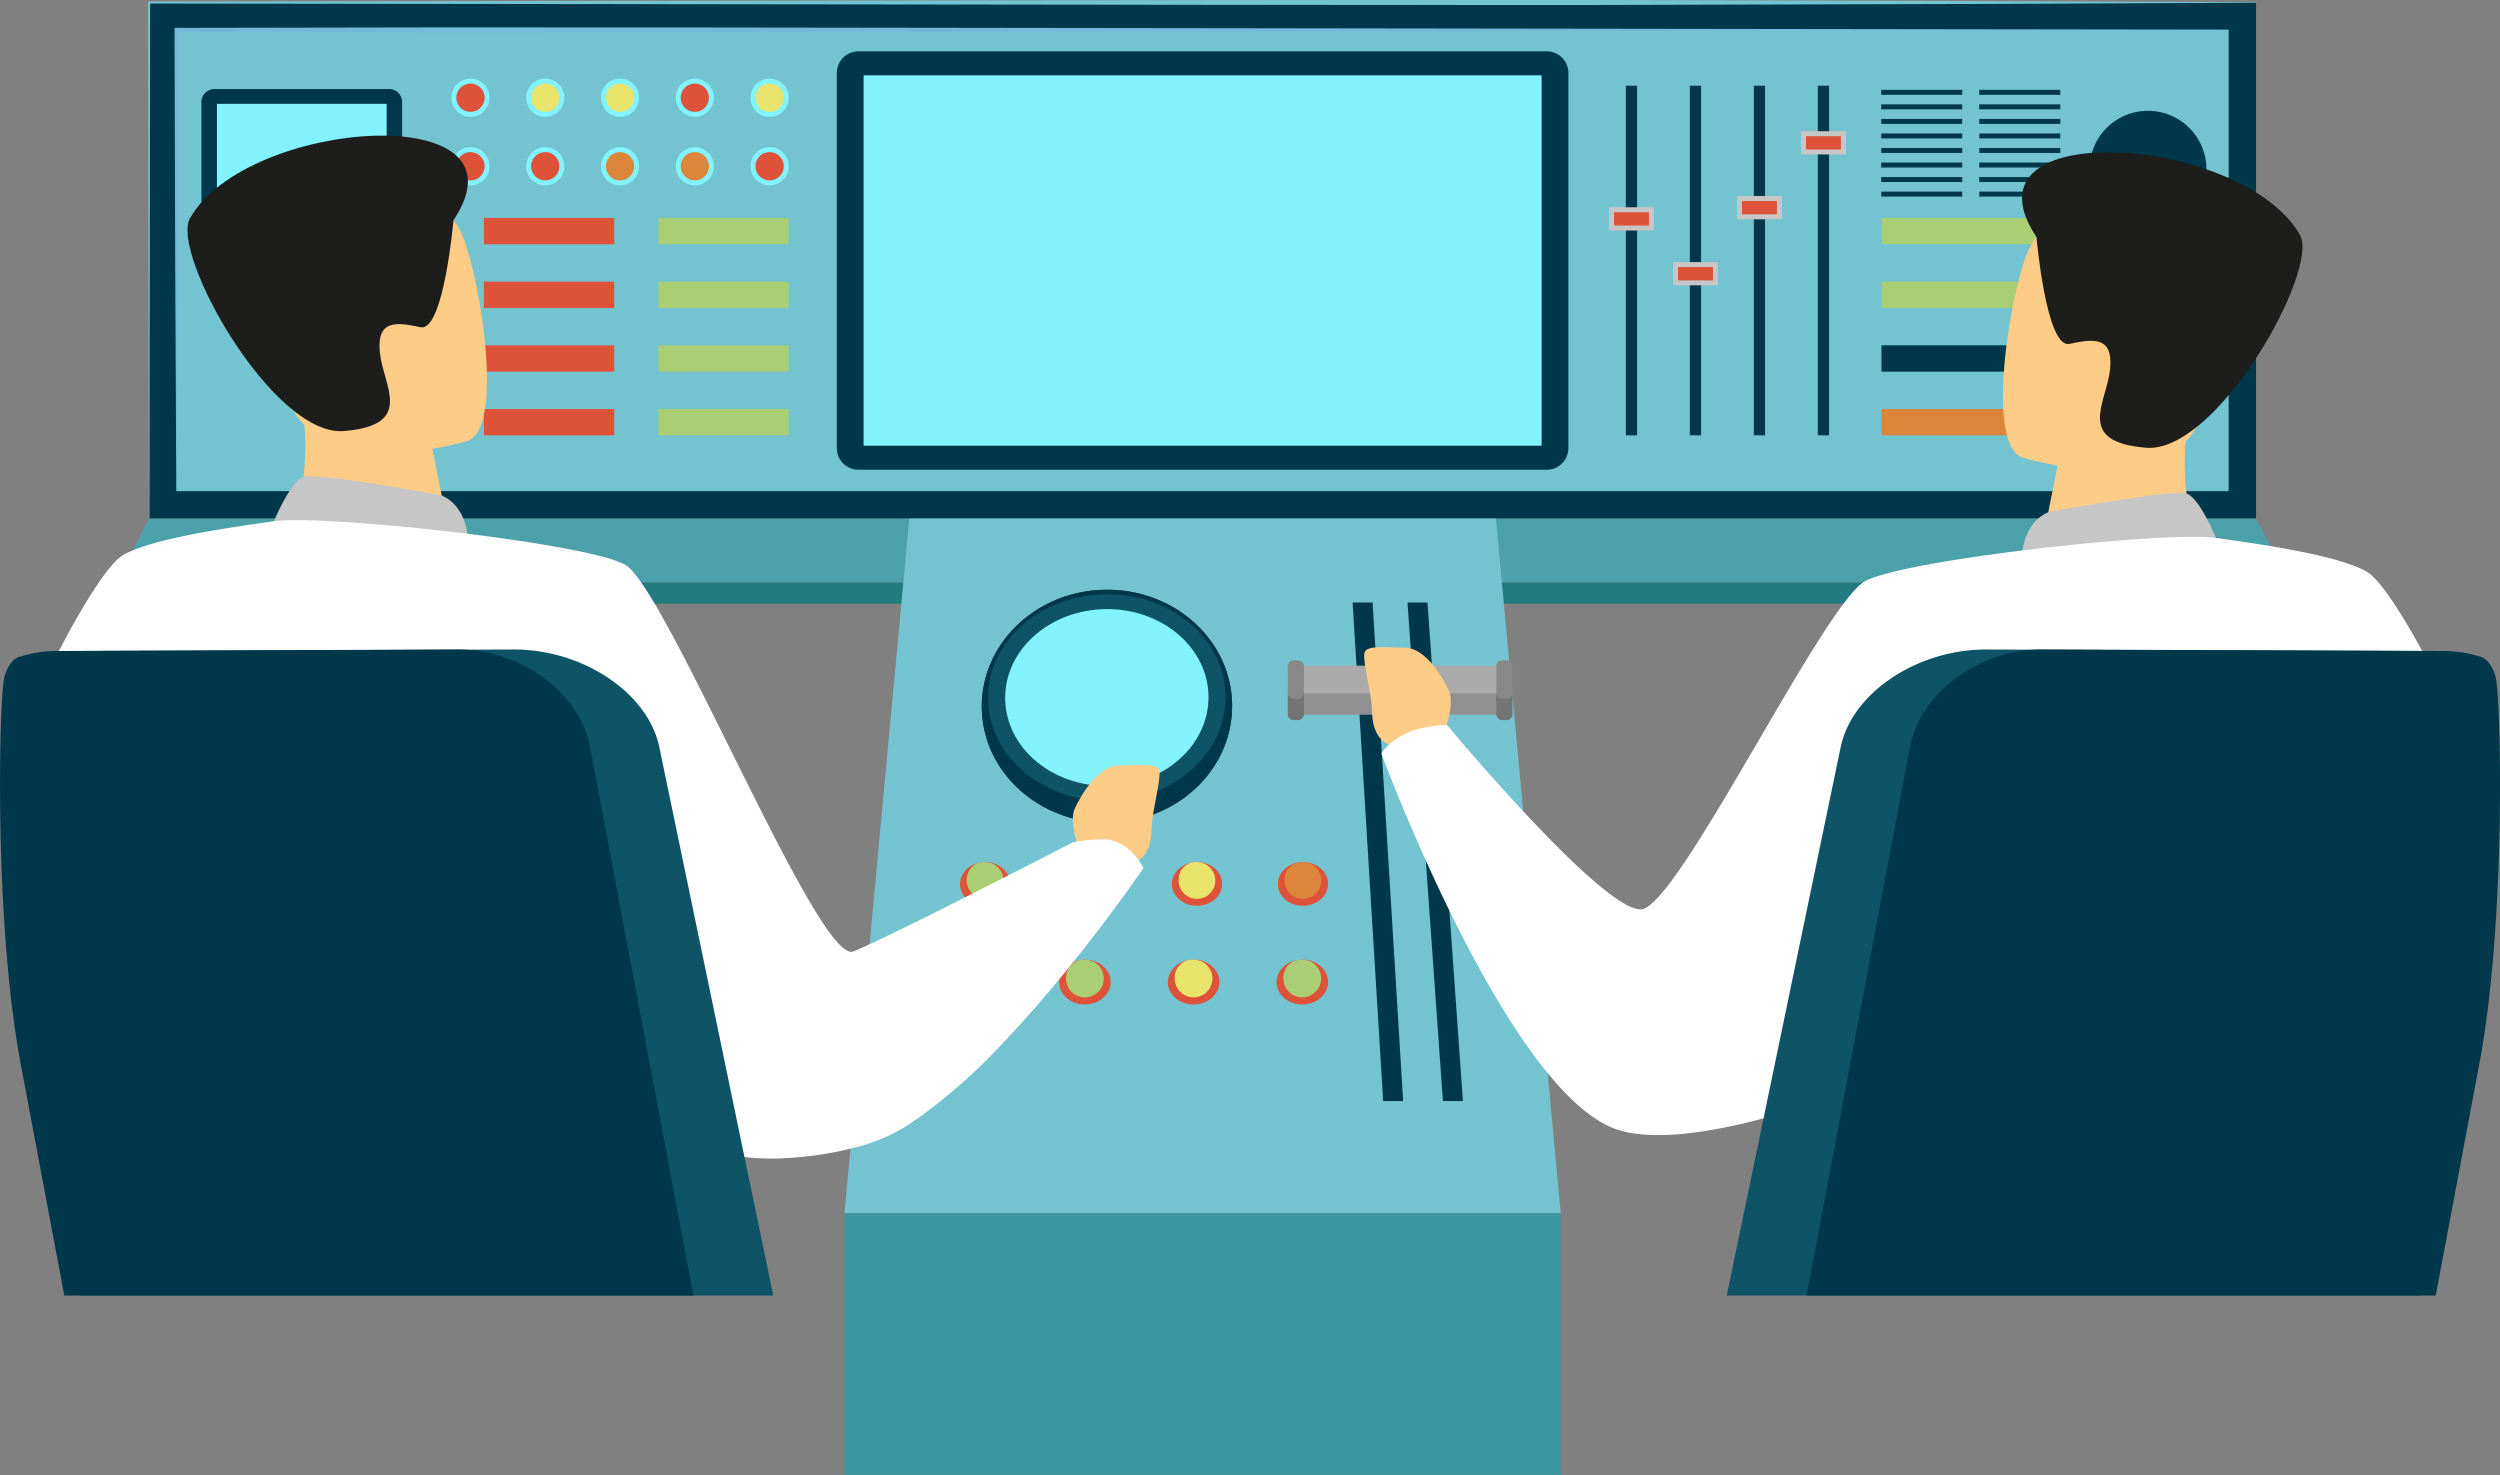 <svg id="persos" xmlns="http://www.w3.org/2000/svg" xmlns:xlink="http://www.w3.org/1999/xlink" width="467.12" height="275.595" viewBox="0 0 467.12 275.595">
  <rect x="0" y="0" width="467.12" height="275.595" fill="#808080" stroke="none"/>
  <defs>
    <clipPath id="clip-path">
      <rect id="Rectangle_191" data-name="Rectangle 191" width="467.12" height="275.594" fill="none"/>
    </clipPath>
    <clipPath id="clip-path-2">
      <rect id="Rectangle_190" data-name="Rectangle 190" width="467.119" height="275.595" fill="none"/>
    </clipPath>
    <clipPath id="clip-path-3">
      <rect id="Rectangle_185" data-name="Rectangle 185" width="10.465" height="10.465" fill="none"/>
    </clipPath>
    <clipPath id="clip-path-4">
      <rect id="Rectangle_188" data-name="Rectangle 188" width="41.997" height="5.085" fill="none"/>
    </clipPath>
  </defs>
  <g id="Groupe_1767" data-name="Groupe 1767" clip-path="url(#clip-path)">
    <rect id="Rectangle_142" data-name="Rectangle 142" width="393.677" height="96.43" transform="translate(27.864 0.465)" fill="#00374b"/>
    <path id="Tracé_1898" data-name="Tracé 1898" d="M446.609,0,422,0,372.794.02,175.956.269h-.193V.462l.147,96.43H176L176.149.655,372.794.9,422,.926l24.6,0,24.6-.066L520.423.727l49.21-.219V.415L520.423.2,471.214.062Z" transform="translate(-148.091 0.003)" fill="#73c3d0"/>
    <rect id="Rectangle_143" data-name="Rectangle 143" width="383.43" height="86.183" transform="translate(32.988 5.588)" fill="#73c3d0"/>
    <path id="Tracé_1899" data-name="Tracé 1899" d="M590.943,33.059l-191.715.275-95.858.131-47.929.012-47.929-.088.376-.376L207.767,76.1,207.56,119.2h-.093L207.259,76.1l-.123-43.091v-.376h.378l47.929-.088,47.929.012,95.858.131,191.715.275Z" transform="translate(-174.525 -27.424)" fill="#77bad8"/>
    <g id="Groupe_1766" data-name="Groupe 1766" transform="translate(0 -0.001)">
      <g id="Groupe_1765" data-name="Groupe 1765" clip-path="url(#clip-path-2)">
        <path id="Tracé_1900" data-name="Tracé 1900" d="M1125.825,139.109h-128.6a4.043,4.043,0,0,1-4.043-4.043V64.978a4.043,4.043,0,0,1,4.043-4.043h128.6a4.043,4.043,0,0,1,4.043,4.043v70.087a4.043,4.043,0,0,1-4.043,4.043" transform="translate(-836.821 -51.341)" fill="#00374b"/>
        <rect id="Rectangle_144" data-name="Rectangle 144" width="126.688" height="69.205" transform="translate(161.359 14.078)" fill="#83f3ff"/>
        <rect id="Rectangle_145" data-name="Rectangle 145" width="2.099" height="65.324" transform="translate(303.79 16.019)" fill="#00374b"/>
        <rect id="Rectangle_146" data-name="Rectangle 146" width="8.384" height="4.347" transform="translate(300.647 38.725)" fill="#c6c6c6"/>
        <rect id="Rectangle_147" data-name="Rectangle 147" width="6.521" height="2.484" transform="translate(301.579 39.656)" fill="#dd5239"/>
        <rect id="Rectangle_148" data-name="Rectangle 148" width="2.099" height="65.324" transform="translate(315.745 16.019)" fill="#00374b"/>
        <rect id="Rectangle_149" data-name="Rectangle 149" width="8.384" height="4.347" transform="translate(312.602 48.972)" fill="#c6c6c6"/>
        <rect id="Rectangle_150" data-name="Rectangle 150" width="6.521" height="2.484" transform="translate(313.534 49.903)" fill="#dd5239"/>
        <rect id="Rectangle_151" data-name="Rectangle 151" width="2.099" height="65.324" transform="translate(327.699 16.019)" fill="#00374b"/>
        <rect id="Rectangle_152" data-name="Rectangle 152" width="8.384" height="4.347" transform="translate(324.557 36.629)" fill="#c6c6c6"/>
        <rect id="Rectangle_153" data-name="Rectangle 153" width="6.521" height="2.484" transform="translate(325.488 37.561)" fill="#dd5239"/>
        <rect id="Rectangle_154" data-name="Rectangle 154" width="2.099" height="65.324" transform="translate(339.654 16.019)" fill="#00374b"/>
        <rect id="Rectangle_155" data-name="Rectangle 155" width="8.384" height="4.347" transform="translate(336.511 24.519)" fill="#c6c6c6"/>
        <rect id="Rectangle_156" data-name="Rectangle 156" width="6.521" height="2.484" transform="translate(337.443 25.451)" fill="#dd5239"/>
        <rect id="Rectangle_157" data-name="Rectangle 157" width="15.137" height="0.932" transform="translate(351.503 16.785)" fill="#00374b"/>
        <rect id="Rectangle_158" data-name="Rectangle 158" width="15.137" height="0.932" transform="translate(351.503 19.502)" fill="#00374b"/>
        <rect id="Rectangle_159" data-name="Rectangle 159" width="15.137" height="0.932" transform="translate(351.503 22.219)" fill="#00374b"/>
        <rect id="Rectangle_160" data-name="Rectangle 160" width="15.137" height="0.932" transform="translate(351.503 24.935)" fill="#00374b"/>
        <rect id="Rectangle_161" data-name="Rectangle 161" width="15.137" height="0.932" transform="translate(351.503 27.652)" fill="#00374b"/>
        <rect id="Rectangle_162" data-name="Rectangle 162" width="15.137" height="0.932" transform="translate(351.503 30.369)" fill="#00374b"/>
        <rect id="Rectangle_163" data-name="Rectangle 163" width="15.137" height="0.932" transform="translate(351.503 33.086)" fill="#00374b"/>
        <rect id="Rectangle_164" data-name="Rectangle 164" width="15.137" height="0.932" transform="translate(351.503 35.803)" fill="#00374b"/>
        <rect id="Rectangle_165" data-name="Rectangle 165" width="15.137" height="0.932" transform="translate(369.823 16.785)" fill="#00374b"/>
        <rect id="Rectangle_166" data-name="Rectangle 166" width="15.137" height="0.932" transform="translate(369.823 19.502)" fill="#00374b"/>
        <rect id="Rectangle_167" data-name="Rectangle 167" width="15.137" height="0.932" transform="translate(369.823 22.219)" fill="#00374b"/>
        <rect id="Rectangle_168" data-name="Rectangle 168" width="15.137" height="0.932" transform="translate(369.823 24.935)" fill="#00374b"/>
        <rect id="Rectangle_169" data-name="Rectangle 169" width="15.137" height="0.932" transform="translate(369.823 27.652)" fill="#00374b"/>
        <rect id="Rectangle_170" data-name="Rectangle 170" width="15.137" height="0.932" transform="translate(369.823 30.369)" fill="#00374b"/>
        <rect id="Rectangle_171" data-name="Rectangle 171" width="15.137" height="0.932" transform="translate(369.823 33.086)" fill="#00374b"/>
        <rect id="Rectangle_172" data-name="Rectangle 172" width="15.137" height="0.932" transform="translate(369.823 35.803)" fill="#00374b"/>
        <rect id="Rectangle_173" data-name="Rectangle 173" width="33.361" height="4.917" transform="translate(351.551 40.724)" fill="#a9ce74"/>
        <rect id="Rectangle_174" data-name="Rectangle 174" width="33.361" height="4.917" transform="translate(351.551 52.625)" fill="#a9ce74"/>
        <rect id="Rectangle_175" data-name="Rectangle 175" width="33.361" height="4.917" transform="translate(351.551 64.525)" fill="#00374b"/>
        <rect id="Rectangle_176" data-name="Rectangle 176" width="33.361" height="4.917" transform="translate(351.551 76.426)" fill="#db863a"/>
        <rect id="Rectangle_177" data-name="Rectangle 177" width="24.356" height="4.917" transform="translate(123.015 40.724)" fill="#a9ce74"/>
        <rect id="Rectangle_178" data-name="Rectangle 178" width="24.356" height="4.917" transform="translate(123.015 52.625)" fill="#a9ce74"/>
        <rect id="Rectangle_179" data-name="Rectangle 179" width="24.356" height="4.917" transform="translate(123.015 64.525)" fill="#a9ce74"/>
        <rect id="Rectangle_180" data-name="Rectangle 180" width="24.356" height="4.917" transform="translate(123.015 76.426)" fill="#a9ce74"/>
        <rect id="Rectangle_181" data-name="Rectangle 181" width="24.356" height="4.917" transform="translate(90.412 40.724)" fill="#dd5239"/>
        <rect id="Rectangle_182" data-name="Rectangle 182" width="24.356" height="4.917" transform="translate(90.412 52.625)" fill="#dd5239"/>
        <rect id="Rectangle_183" data-name="Rectangle 183" width="24.356" height="4.917" transform="translate(90.412 64.525)" fill="#dd5239"/>
        <rect id="Rectangle_184" data-name="Rectangle 184" width="24.356" height="4.917" transform="translate(90.412 76.426)" fill="#dd5239"/>
        <path id="Tracé_1901" data-name="Tracé 1901" d="M2501.753,142.452a10.926,10.926,0,1,1-10.926-10.926,10.926,10.926,0,0,1,10.926,10.926" transform="translate(-2089.483 -110.819)" fill="#00374b"/>
        <path id="Tracé_1902" data-name="Tracé 1902" d="M2532.447,296.988a3.873,3.873,0,1,1-3.874-3.873,3.873,3.873,0,0,1,3.874,3.873" transform="translate(-2127.229 -246.968)" fill="#fc0"/>
        <path id="Tracé_1903" data-name="Tracé 1903" d="M2532.447,380.565a3.873,3.873,0,1,1-3.874-3.873,3.873,3.873,0,0,1,3.874,3.873" transform="translate(-2127.229 -317.388)" fill="#fc0"/>
        <path id="Tracé_1904" data-name="Tracé 1904" d="M2532.447,464.143a3.873,3.873,0,1,1-3.874-3.873,3.873,3.873,0,0,1,3.874,3.873" transform="translate(-2127.229 -387.808)" fill="#fc0"/>
        <g id="Groupe_1761" data-name="Groupe 1761" transform="translate(47.961 59.438)" opacity="0.3">
          <g id="Groupe_1760" data-name="Groupe 1760">
            <g id="Groupe_1759" data-name="Groupe 1759" clip-path="url(#clip-path-3)">
              <path id="Tracé_1905" data-name="Tracé 1905" d="M313.071,377.54a8.426,8.426,0,0,0-8.426,8.426,8.228,8.228,0,0,0,.273,2.04l10.192-10.192a8.212,8.212,0,0,0-2.04-.273" transform="translate(-304.645 -377.54)" fill="#fff"/>
            </g>
          </g>
        </g>
        <path id="Tracé_1906" data-name="Tracé 1906" d="M894.3,100.439a3.571,3.571,0,1,0-3.571-3.571,3.571,3.571,0,0,0,3.571,3.571" transform="translate(-750.495 -78.608)" fill="#83f3ff"/>
        <path id="Tracé_1907" data-name="Tracé 1907" d="M805.541,93.3a3.571,3.571,0,1,0,3.571,3.571,3.571,3.571,0,0,0-3.571-3.571" transform="translate(-675.713 -78.608)" fill="#83f3ff"/>
        <path id="Tracé_1908" data-name="Tracé 1908" d="M716.786,93.3a3.571,3.571,0,1,0,3.571,3.571,3.571,3.571,0,0,0-3.571-3.571" transform="translate(-600.931 -78.608)" fill="#83f3ff"/>
        <path id="Tracé_1909" data-name="Tracé 1909" d="M628.031,93.3a3.571,3.571,0,1,0,3.571,3.571,3.571,3.571,0,0,0-3.571-3.571" transform="translate(-526.149 -78.608)" fill="#83f3ff"/>
        <path id="Tracé_1910" data-name="Tracé 1910" d="M539.276,93.3a3.571,3.571,0,1,0,3.571,3.571,3.571,3.571,0,0,0-3.571-3.571" transform="translate(-451.367 -78.608)" fill="#83f3ff"/>
        <path id="Tracé_1911" data-name="Tracé 1911" d="M894.3,174.656a3.571,3.571,0,1,0,3.571,3.571,3.571,3.571,0,0,0-3.571-3.571" transform="translate(-750.495 -147.159)" fill="#83f3ff"/>
        <path id="Tracé_1912" data-name="Tracé 1912" d="M805.541,174.656a3.571,3.571,0,1,0,3.571,3.571,3.571,3.571,0,0,0-3.571-3.571" transform="translate(-675.713 -147.159)" fill="#83f3ff"/>
        <path id="Tracé_1913" data-name="Tracé 1913" d="M716.786,174.656a3.571,3.571,0,1,0,3.571,3.571,3.571,3.571,0,0,0-3.571-3.571" transform="translate(-600.931 -147.159)" fill="#83f3ff"/>
        <path id="Tracé_1914" data-name="Tracé 1914" d="M628.031,174.656a3.571,3.571,0,1,0,3.571,3.571,3.571,3.571,0,0,0-3.571-3.571" transform="translate(-526.149 -147.159)" fill="#83f3ff"/>
        <path id="Tracé_1915" data-name="Tracé 1915" d="M539.276,174.656a3.571,3.571,0,1,0,3.571,3.571,3.571,3.571,0,0,0-3.571-3.571" transform="translate(-451.367 -147.159)" fill="#83f3ff"/>
        <path id="Tracé_1916" data-name="Tracé 1916" d="M274.1,141.489H241.511a2.457,2.457,0,0,1-2.457-2.457V108.082a2.457,2.457,0,0,1,2.457-2.457H274.1a2.457,2.457,0,0,1,2.457,2.457v30.949a2.457,2.457,0,0,1-2.457,2.457" transform="translate(-201.419 -88.996)" fill="#00374b"/>
        <rect id="Rectangle_186" data-name="Rectangle 186" width="31.711" height="30.325" transform="translate(40.531 19.399)" fill="#83f3ff"/>
        <path id="Tracé_1917" data-name="Tracé 1917" d="M537.3,615.468H143.621l-6.235,11.955H543.533Z" transform="translate(-115.757 -518.572)" fill="#4ba1aa"/>
        <path id="Tracé_1918" data-name="Tracé 1918" d="M374.111,691.407H137.386l1.164,3.959H542.369l1.164-3.959Z" transform="translate(-115.757 -582.556)" fill="#227b7f"/>
        <path id="Tracé_1919" data-name="Tracé 1919" d="M1123.974,615.472h-109.61l-12.11,129.793h133.83Z" transform="translate(-844.466 -518.576)" fill="#73c3d0"/>
        <path id="Tracé_1920" data-name="Tracé 1920" d="M1680.814,808.228l-6.621-93.153h-3.736l6.621,93.153Z" transform="translate(-1407.472 -602.498)" fill="#00374b"/>
        <path id="Tracé_1921" data-name="Tracé 1921" d="M1614.8,808.228l-5.708-93.153h-3.733l5.708,93.153Z" transform="translate(-1352.625 -602.498)" fill="#00374b"/>
        <rect id="Rectangle_187" data-name="Rectangle 187" width="36.174" height="9.16" transform="translate(243.644 124.377)" fill="#aaa"/>
        <path id="Tracé_1922" data-name="Tracé 1922" d="M1529.5,794.792h.776a1.126,1.126,0,0,0,1.125-1.126V784.74a1.126,1.126,0,0,0-1.125-1.126h-.776a1.126,1.126,0,0,0-1.126,1.126v8.927a1.126,1.126,0,0,0,1.126,1.126" transform="translate(-1287.756 -660.247)" fill="#888"/>
        <path id="Tracé_1923" data-name="Tracé 1923" d="M1777.027,794.792h.776a1.126,1.126,0,0,0,1.126-1.126V784.74a1.126,1.126,0,0,0-1.126-1.126h-.776a1.126,1.126,0,0,0-1.126,1.126v8.927a1.126,1.126,0,0,0,1.126,1.126" transform="translate(-1496.316 -660.247)" fill="#888"/>
        <g id="Groupe_1764" data-name="Groupe 1764" transform="translate(240.616 129.461)" opacity="0.15">
          <g id="Groupe_1763" data-name="Groupe 1763">
            <g id="Groupe_1762" data-name="Groupe 1762" clip-path="url(#clip-path-4)">
              <path id="Tracé_1924" data-name="Tracé 1924" d="M1569.245,823.446h-.776a1.114,1.114,0,0,1-1.1-1.009H1531.4v-.116a1.125,1.125,0,0,1-1.125,1.125h-.776a1.125,1.125,0,0,1-1.126-1.125v3.959a1.125,1.125,0,0,0,1.126,1.125h.776a1.125,1.125,0,0,0,1.125-1.125v.116h35.965a1.115,1.115,0,0,0,1.1,1.009h.776a1.125,1.125,0,0,0,1.126-1.125v-3.959a1.125,1.125,0,0,1-1.126,1.125" transform="translate(-1528.373 -822.321)"/>
            </g>
          </g>
        </g>
        <path id="Tracé_1925" data-name="Tracé 1925" d="M1165.192,721.962c.147,12.021,10.739,21.638,23.657,21.48s23.271-10.032,23.124-22.053-10.739-21.638-23.657-21.48-23.271,10.032-23.124,22.053" transform="translate(-981.751 -589.718)" fill="#333"/>
        <path id="Tracé_1926" data-name="Tracé 1926" d="M1165.192,721.962c.147,12.021,10.739,21.638,23.657,21.48s23.271-10.032,23.124-22.053-10.739-21.638-23.657-21.48-23.271,10.032-23.124,22.053" transform="translate(-981.751 -589.718)" fill="#00374b"/>
        <path id="Tracé_1927" data-name="Tracé 1927" d="M1172.67,724.793c.13,10.663,10.173,19.185,22.43,19.035s22.088-8.916,21.957-19.579-10.173-19.185-22.431-19.035-22.087,8.916-21.957,19.578" transform="translate(-988.052 -594.188)" fill="#0e5366"/>
        <path id="Tracé_1928" data-name="Tracé 1928" d="M1193,739.659c.112,9.125,8.706,16.418,19.2,16.289s18.9-7.63,18.79-16.755-8.706-16.418-19.2-16.289-18.9,7.63-18.79,16.755" transform="translate(-1005.184 -609.093)" fill="#83f3ff"/>
        <path id="Tracé_1929" data-name="Tracé 1929" d="M1139.4,1027.336c.028,2.253,2.15,4.054,4.74,4.022s4.667-1.884,4.64-4.137-2.15-4.054-4.74-4.023-4.667,1.884-4.64,4.137" transform="translate(-960.021 -862.113)" fill="#dd5239"/>
        <path id="Tracé_1930" data-name="Tracé 1930" d="M1147.521,1026.2a3.431,3.431,0,1,0,3.362-3,3.2,3.2,0,0,0-3.362,3" transform="translate(-966.863 -862.113)" fill="#a9ce74"/>
        <path id="Tracé_1931" data-name="Tracé 1931" d="M1265.136,1027.336c.028,2.253,2.15,4.054,4.74,4.022s4.668-1.884,4.64-4.137-2.15-4.054-4.74-4.023-4.667,1.884-4.64,4.137" transform="translate(-1065.962 -862.113)" fill="#a00"/>
        <path id="Tracé_1932" data-name="Tracé 1932" d="M1273.257,1026.2a3.431,3.431,0,1,0,3.362-3,3.2,3.2,0,0,0-3.362,3" transform="translate(-1072.804 -862.113)" fill="#fc0"/>
        <path id="Tracé_1933" data-name="Tracé 1933" d="M1390.873,1027.336c.028,2.253,2.15,4.054,4.74,4.022s4.668-1.884,4.64-4.137-2.15-4.054-4.74-4.023-4.668,1.884-4.64,4.137" transform="translate(-1171.903 -862.113)" fill="#dd5239"/>
        <path id="Tracé_1934" data-name="Tracé 1934" d="M1398.993,1026.2a3.431,3.431,0,1,0,3.362-3,3.2,3.2,0,0,0-3.362,3" transform="translate(-1178.745 -862.113)" fill="#e8e46b"/>
        <path id="Tracé_1935" data-name="Tracé 1935" d="M1516.609,1027.336c.028,2.253,2.15,4.054,4.74,4.022s4.667-1.884,4.64-4.137-2.15-4.054-4.74-4.023-4.667,1.884-4.64,4.137" transform="translate(-1277.844 -862.113)" fill="#dd5239"/>
        <path id="Tracé_1936" data-name="Tracé 1936" d="M1524.729,1026.2a3.431,3.431,0,1,0,3.362-3,3.2,3.2,0,0,0-3.362,3" transform="translate(-1284.686 -862.113)" fill="#db863a"/>
        <path id="Tracé_1937" data-name="Tracé 1937" d="M1128.042,1143.207c.028,2.312,2.206,4.16,4.863,4.127s4.789-1.933,4.761-4.245-2.206-4.16-4.863-4.127-4.789,1.933-4.761,4.245" transform="translate(-950.451 -959.651)" fill="#a00"/>
        <path id="Tracé_1938" data-name="Tracé 1938" d="M1136.374,1142.038a3.52,3.52,0,1,0,3.449-3.075,3.283,3.283,0,0,0-3.449,3.075" transform="translate(-957.471 -959.651)" fill="#6af1a4"/>
        <path id="Tracé_1939" data-name="Tracé 1939" d="M1257.048,1143.207c.028,2.312,2.206,4.16,4.863,4.127s4.789-1.933,4.761-4.245-2.206-4.16-4.863-4.127-4.789,1.933-4.761,4.245" transform="translate(-1059.147 -959.651)" fill="#dd5239"/>
        <path id="Tracé_1940" data-name="Tracé 1940" d="M1265.379,1142.038a3.521,3.521,0,1,0,3.449-3.075,3.284,3.284,0,0,0-3.449,3.075" transform="translate(-1066.166 -959.651)" fill="#a9ce74"/>
        <path id="Tracé_1941" data-name="Tracé 1941" d="M1386.054,1143.207c.028,2.312,2.206,4.16,4.863,4.127s4.789-1.933,4.761-4.245-2.206-4.16-4.863-4.127-4.789,1.933-4.761,4.245" transform="translate(-1167.844 -959.651)" fill="#dd5239"/>
        <path id="Tracé_1942" data-name="Tracé 1942" d="M1394.386,1142.038a3.52,3.52,0,1,0,3.449-3.075,3.283,3.283,0,0,0-3.449,3.075" transform="translate(-1174.863 -959.651)" fill="#e8e46b"/>
        <path id="Tracé_1943" data-name="Tracé 1943" d="M1515.06,1143.207c.028,2.312,2.206,4.16,4.863,4.127s4.789-1.933,4.761-4.245-2.205-4.16-4.863-4.127-4.789,1.933-4.76,4.245" transform="translate(-1276.54 -959.651)" fill="#dd5239"/>
        <path id="Tracé_1944" data-name="Tracé 1944" d="M1523.392,1142.038a3.52,3.52,0,1,0,3.449-3.075,3.283,3.283,0,0,0-3.449,3.075" transform="translate(-1283.559 -959.651)" fill="#a9ce74"/>
        <rect id="Rectangle_189" data-name="Rectangle 189" width="133.83" height="48.905" transform="translate(157.788 226.69)" fill="#3c97a0"/>
        <path id="Tracé_1945" data-name="Tracé 1945" d="M899.281,104.493a2.639,2.639,0,1,0-2.639-2.639,2.643,2.643,0,0,0,2.639,2.639" transform="translate(-755.481 -83.594)" fill="#e8e46b"/>
        <path id="Tracé_1946" data-name="Tracé 1946" d="M810.526,99.214a2.639,2.639,0,1,0,2.639,2.639,2.643,2.643,0,0,0-2.639-2.639" transform="translate(-680.699 -83.594)" fill="#dd5239"/>
        <path id="Tracé_1947" data-name="Tracé 1947" d="M721.771,99.214a2.639,2.639,0,1,0,2.639,2.639,2.643,2.643,0,0,0-2.639-2.639" transform="translate(-605.917 -83.594)" fill="#e8e46b"/>
        <path id="Tracé_1948" data-name="Tracé 1948" d="M633.016,99.214a2.639,2.639,0,1,0,2.639,2.639,2.643,2.643,0,0,0-2.639-2.639" transform="translate(-531.135 -83.594)" fill="#e8e46b"/>
        <path id="Tracé_1949" data-name="Tracé 1949" d="M544.261,99.214a2.639,2.639,0,1,0,2.639,2.639,2.643,2.643,0,0,0-2.639-2.639" transform="translate(-456.353 -83.594)" fill="#dd5239"/>
        <path id="Tracé_1950" data-name="Tracé 1950" d="M899.281,180.573a2.639,2.639,0,1,0,2.639,2.639,2.643,2.643,0,0,0-2.639-2.639" transform="translate(-755.481 -152.144)" fill="#dd5239"/>
        <path id="Tracé_1951" data-name="Tracé 1951" d="M810.526,180.573a2.639,2.639,0,1,0,2.639,2.639,2.643,2.643,0,0,0-2.639-2.639" transform="translate(-680.699 -152.144)" fill="#db863a"/>
        <path id="Tracé_1952" data-name="Tracé 1952" d="M721.771,180.573a2.639,2.639,0,1,0,2.639,2.639,2.643,2.643,0,0,0-2.639-2.639" transform="translate(-605.917 -152.144)" fill="#db863a"/>
        <path id="Tracé_1953" data-name="Tracé 1953" d="M633.016,180.573a2.639,2.639,0,1,0,2.639,2.639,2.643,2.643,0,0,0-2.639-2.639" transform="translate(-531.135 -152.144)" fill="#dd5239"/>
        <path id="Tracé_1954" data-name="Tracé 1954" d="M544.261,180.573a2.639,2.639,0,1,0,2.639,2.639,2.643,2.643,0,0,0-2.639-2.639" transform="translate(-456.353 -152.144)" fill="#dd5239"/>
        <path id="Tracé_1955" data-name="Tracé 1955" d="M1634.076,783.854s1.965-5.115.762-7.672-4.408-7.973-8.221-7.973-7.2-.53-7.54,1.014,1.293,7.561,1.381,9.968.07,6.92,4.968,7.672,8.65-3.009,8.65-3.009" transform="translate(-1364.142 -647.193)" fill="#fdcc86"/>
        <path id="Tracé_1956" data-name="Tracé 1956" d="M2445,510.879,2431.8,519.53l-19.07-3.554c.264-1.539,1.523-7.92,2.669-13.7.069-.341.138-.682.2-1.015.982-4.917,1.83-9.142,1.83-9.142l17.811-7.859,6.641-2.93c-.017.1-.515,5.457-.584,6.239-1.246,13.879,3.695,23.308,3.695,23.308" transform="translate(-2032.887 -405.554)" fill="#fdcc86"/>
        <path id="Tracé_1957" data-name="Tracé 1957" d="M2380.763,290.259s28.69,8.95,33.989-9,12.57-28.888-5.524-35.362-23.691-.678-26.917,4.884-8.874,36.69-1.548,39.48" transform="translate(-2002.931 -204.776)" fill="#fdcc86"/>
        <path id="Tracé_1958" data-name="Tracé 1958" d="M2402.508,196.588s1.83,20.891,6.15,19.984,8.238-1.579,7.606,4.718-6.624,13.569,6.691,14.683,32.455-33.224,28.8-39.725c-10.554-18.759-64.5-22.545-49.246.34" transform="translate(-2022.001 -152.314)" fill="#1d1d1b"/>
        <path id="Tracé_1959" data-name="Tracé 1959" d="M2404.718,588.587c.37-.156,23.369-4.319,25.824-3.509s5.514,8.307,5.514,8.307l-36.245,3.216s.186-6.026,4.907-8.014" transform="translate(-2022.002 -492.879)" fill="#c6c6c6"/>
        <path id="Tracé_1960" data-name="Tracé 1960" d="M1841.635,674.857c0-1.822-12.734-28.268-18.149-31.277s-18.911-4.958-28.072-6.255-57.9,3.945-65.573,8.093-34.646,60.246-41.686,61.284c-6.918,1.02-36.454-34.448-36.454-34.448a25.634,25.634,0,0,0-6.311,1.054c-4.492,1.7-5.924,4.315-5.924,4.315s23.873,64.516,44.633,70.432,74.566-20.77,74.566-20.77Z" transform="translate(-1381.36 -536.819)" fill="#fff"/>
        <path id="Tracé_1961" data-name="Tracé 1961" d="M2189.965,772.794v65.994l0,.006L2179,891.546H2049.346l6.88-33.1,1.06-5.1,5.3-25.52,8.058-38.769a16.3,16.3,0,0,1,.974-3.086c3.673-8.63,14.662-15.173,26.252-15.134l9.06.031a.007.007,0,0,1,.008,0l72.349.247,1.3,0a26.111,26.111,0,0,1,9.372,1.675Z" transform="translate(-1726.711 -649.479)" fill="#0e5366"/>
        <path id="Tracé_1962" data-name="Tracé 1962" d="M2272.864,775.892c-1.021-3.573-3.024-3.76-3.024-3.76h0a22.431,22.431,0,0,0-6.71-1.014l-3.969-.016h0l-71.018-.268c-.442,0-.883.008-1.324.031a.008.008,0,0,0-.008,0c-10.006.486-19.279,6.837-22.467,15.1a17.662,17.662,0,0,0-.884,3.086l-7.3,38.769-4.871,25.854-.915,4.849-6.222,33.02h117.54l8.155-43.277c5.083-26.973,4.045-68.8,3.024-72.378" transform="translate(-1806.586 -649.479)" fill="#00374b"/>
        <path id="Tracé_1963" data-name="Tracé 1963" d="M1274.456,923.671s-1.965-5.115-.761-7.672,4.407-7.973,8.221-7.973,7.205-.53,7.54,1.014-1.292,7.561-1.381,9.968-.07,6.92-4.968,7.672-8.65-3.009-8.65-3.009" transform="translate(-1072.844 -764.998)" fill="#fdcc86"/>
        <path id="Tracé_1964" data-name="Tracé 1964" d="M337.483,491.084l13.2,8.651,19.07-3.554c-.264-1.539-1.523-7.92-2.669-13.7-.069-.341-.139-.682-.2-1.015-.982-4.917-1.83-9.142-1.83-9.142l-17.811-7.859-6.641-2.93c.017.1.515,5.457.584,6.239,1.246,13.879-3.694,23.308-3.694,23.308" transform="translate(-284.352 -388.875)" fill="#fdcc86"/>
        <path id="Tracé_1965" data-name="Tracé 1965" d="M341.067,270.464s-28.69,8.95-33.989-9-12.57-28.888,5.524-35.362,23.691-.678,26.917,4.884,8.874,36.69,1.548,39.48" transform="translate(-253.66 -188.097)" fill="#fdcc86"/>
        <path id="Tracé_1966" data-name="Tracé 1966" d="M272.216,176.794s-1.83,20.891-6.15,19.984-8.239-1.579-7.606,4.718,6.624,13.569-6.691,14.683-32.456-33.224-28.8-39.725c10.554-18.759,64.5-22.545,49.245.34" transform="translate(-187.484 -135.637)" fill="#1d1d1b"/>
        <path id="Tracé_1967" data-name="Tracé 1967" d="M356.464,568.792c-.37-.156-23.37-4.319-25.824-3.509s-5.514,8.307-5.514,8.307l36.245,3.216s-.185-6.026-4.907-8.014" transform="translate(-273.94 -476.201)" fill="#c6c6c6"/>
        <path id="Tracé_1968" data-name="Tracé 1968" d="M265.943,682.356s-.083.124-.246.359c-.745,1.082-3.141,4.526-6.623,9.158v0l-.039.054c-.819,1.088-1.7,2.242-2.626,3.446l-.416.535c-1.763,2.273-3.706,4.713-5.779,7.223-1.189,1.437-2.42,2.9-3.687,4.362-2.179,2.522-4.46,5.055-6.8,7.508-.123.129-.246.258-.37.387a103.723,103.723,0,0,1-15.926,13.979c-.143.094-.285.19-.427.283a32.734,32.734,0,0,1-8.813,4.326,65.51,65.51,0,0,1-15.715,2.6,41.113,41.113,0,0,1-14.007-1.689,16.384,16.384,0,0,1-2.321-.909l-9.329-5.9h0l-51.761-32.708-30.6-19.334L62.078,658.107V644.178c.73-1.447,1.511-2.952,2.321-4.462.069-.131.14-.26.209-.39,1.589-2.944,3.278-5.887,4.9-8.421.1-.159.2-.316.3-.472,2.14-3.295,4.142-5.826,5.608-6.64,5.416-3.009,18.911-4.958,28.072-6.255a30.633,30.633,0,0,1,3.857-.2c5.4-.022,14.254.59,23.637,1.56,1.714.176,3.445.365,5.175.565q1.748.2,3.487.414c1.672.208,3.333.422,4.964.644h0c1.53.208,3.035.422,4.5.641h0c6.03.9,11.414,1.88,15.214,2.856a22.786,22.786,0,0,1,4.728,1.612c3.062,1.656,9.444,13.919,16.42,27.891,8.172,16.369,17.16,35.084,22.589,41.855,1.546,1.928,2.8,2.889,3.671,2.549,1.134-.444,3.117-1.352,5.62-2.549,3.706-1.771,8.55-4.177,13.46-6.647v0c2.388-1.2,4.794-2.42,7.092-3.588,3.846-1.955,7.391-3.769,10.052-5.135,2.939-1.51,4.8-2.472,4.8-2.472s.264-.044.69-.107a29.687,29.687,0,0,1,5.617-.452A8.571,8.571,0,0,1,264.381,680c.266.309.5.609.694.888a10.988,10.988,0,0,1,.686,1.105v0c.121.224.181.357.181.357" transform="translate(-52.305 -520.147)" fill="#fff"/>
        <path id="Tracé_1969" data-name="Tracé 1969" d="M24.551,772.794v65.994l0,.006,10.964,52.751H165.17l-6.88-33.1-1.06-5.1-5.3-25.52-8.057-38.769a16.324,16.324,0,0,0-.975-3.086c-3.673-8.63-14.662-15.173-26.252-15.134l-9.06.031a.007.007,0,0,0-.008,0l-72.348.247-1.3,0a26.112,26.112,0,0,0-9.372,1.675Z" transform="translate(-20.686 -649.479)" fill="#0e5366"/>
        <path id="Tracé_1970" data-name="Tracé 1970" d="M3.865,848.269l8.155,43.277H129.559l-6.222-33.02-.915-4.849-4.871-25.854-7.3-38.769a17.642,17.642,0,0,0-.883-3.086c-3.188-8.265-12.461-14.616-22.467-15.1a.007.007,0,0,0-.008,0c-.441-.024-.882-.033-1.324-.031l-71.018.268h0l-3.969.016a22.432,22.432,0,0,0-6.71,1.014h0s-2,.187-3.024,3.76-2.059,45.4,3.024,72.378" transform="translate(0 -649.479)" fill="#00374b"/>
      </g>
    </g>
  </g>
</svg>
